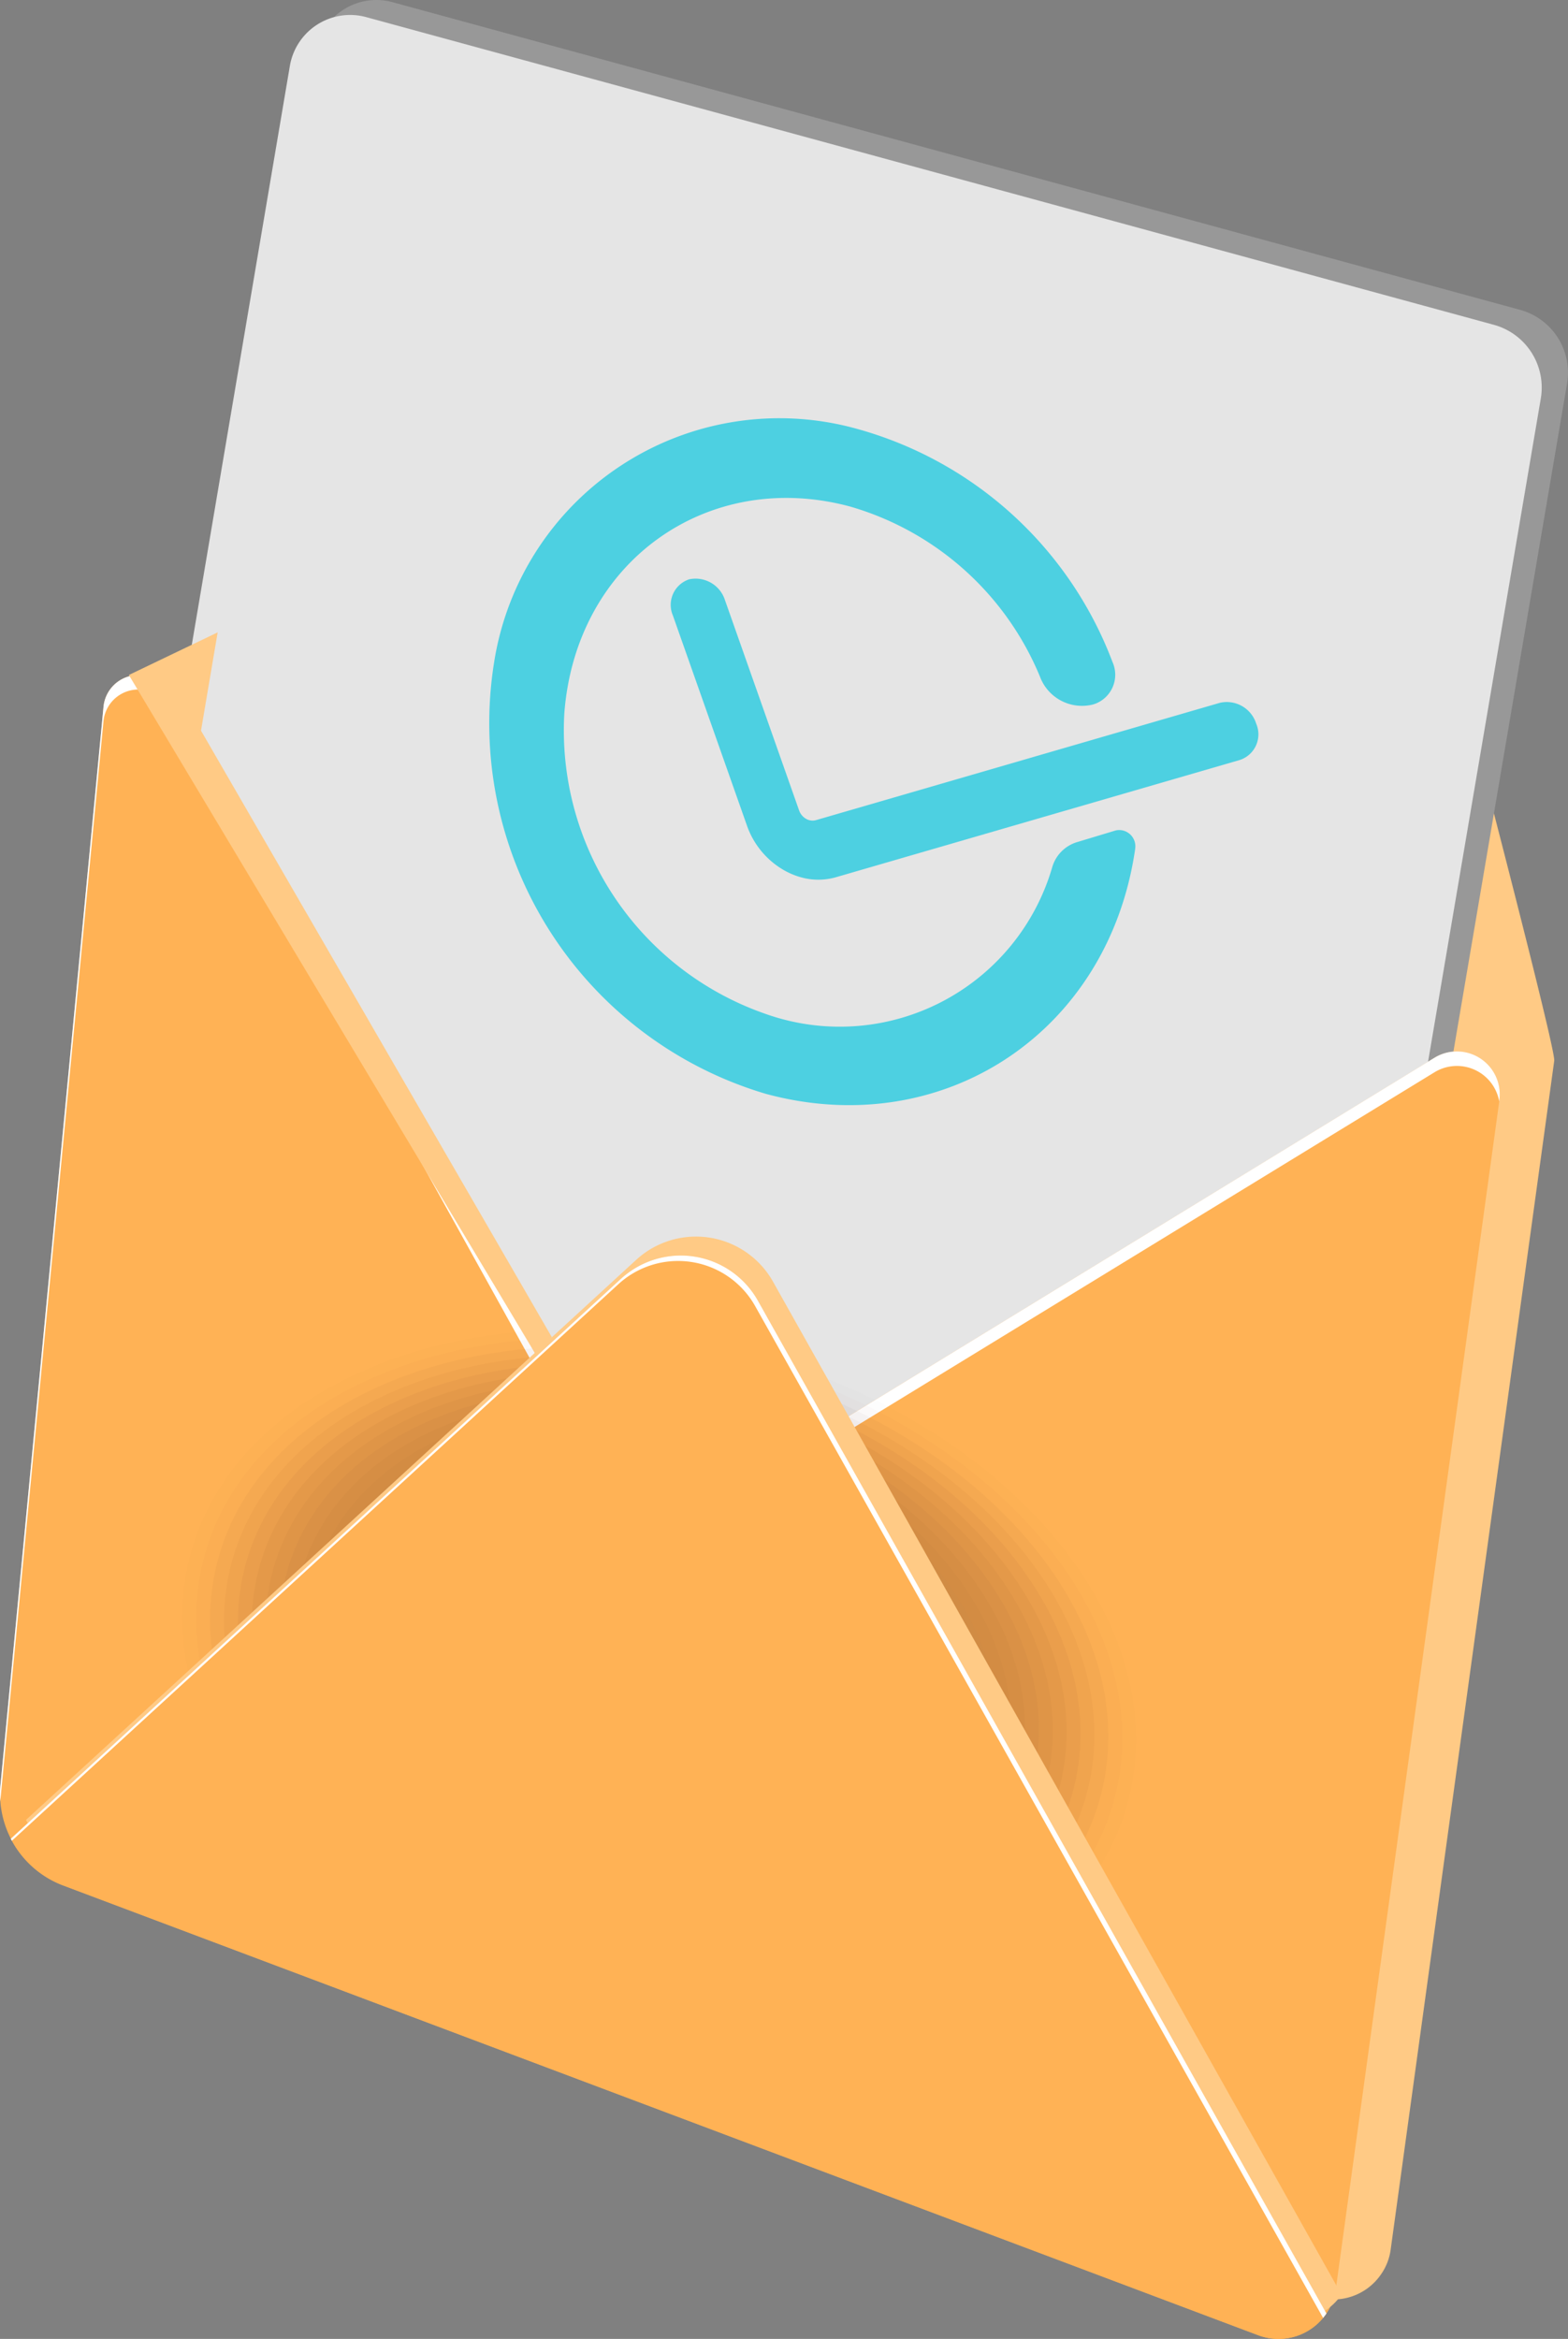 <svg xmlns="http://www.w3.org/2000/svg" xmlns:xlink="http://www.w3.org/1999/xlink" width="85.313" height="127.249" viewBox="0 0 85.313 127.249">
  <rect x="0" y="0" width="85.313" height="127.249" fill="#808080" stroke="none"/>
  <defs>
    <linearGradient id="linear-gradient" x1="-3.471" y1="5.543" x2="-3.471" y2="5.537" gradientUnits="objectBoundingBox">
      <stop offset="0" stop-color="#ffb255"/>
      <stop offset="1" stop-color="#ffca85"/>
    </linearGradient>
    <linearGradient id="linear-gradient-2" x1="-3.902" y1="6.424" x2="-3.9" y2="6.432" gradientUnits="objectBoundingBox">
      <stop offset="0" stop-color="#989898"/>
      <stop offset="1" stop-color="#ececec"/>
    </linearGradient>
    <linearGradient id="linear-gradient-3" x1="-3.881" y1="6.422" x2="-3.884" y2="6.413" gradientUnits="objectBoundingBox">
      <stop offset="0" stop-color="#fbfbfb"/>
      <stop offset="1" stop-color="#e5e5e5"/>
    </linearGradient>
    <linearGradient id="linear-gradient-4" x1="-3.434" y1="5.882" x2="-3.432" y2="5.887" xlink:href="#linear-gradient"/>
    <linearGradient id="linear-gradient-5" x1="-3.435" y1="8.666" x2="-3.433" y2="8.676" gradientUnits="objectBoundingBox">
      <stop offset="0" stop-color="#fff"/>
      <stop offset="1" stop-color="#ffca85"/>
    </linearGradient>
    <linearGradient id="linear-gradient-6" x1="-3.931" y1="8.498" x2="-3.927" y2="8.485" xlink:href="#linear-gradient"/>
    <linearGradient id="linear-gradient-7" x1="-3.915" y1="8.468" x2="-3.921" y2="8.481" xlink:href="#linear-gradient"/>
    <linearGradient id="linear-gradient-8" x1="-3.915" y1="8.634" x2="-3.921" y2="8.648" xlink:href="#linear-gradient-5"/>
    <linearGradient id="linear-gradient-9" x1="-12.204" y1="13.511" x2="-12.179" y2="13.493" xlink:href="#linear-gradient"/>
  </defs>
  <g id="Grupo_179620" data-name="Grupo 179620" transform="translate(11783.092 12254)">
    <g id="Grupo_179619" data-name="Grupo 179619">
      <g id="Grupo_179618" data-name="Grupo 179618">
        <g id="Grupo_179429" data-name="Grupo 179429">
          <path id="Trazado_199228" data-name="Trazado 199228" d="M425.069-36.988l-4.875,34.2L396.347,11.331,386.07,17.618,380.422,7.426l-19.55-33.934a1.906,1.906,0,0,0-2.593-.735,1.908,1.908,0,0,0-.968,1.48l-6.064,56.516a5.32,5.32,0,0,0,3.414,5.469l65.018,24.467a3.138,3.138,0,0,0,3.709-1.183,3.056,3.056,0,0,0,.513-1.331L432.8-6.5C432.917-7.32,425.069-36.988,425.069-36.988Z" transform="translate(-12131.328 -12189.789)" fill="url(#linear-gradient)"/>
          <path id="Trazado_199229" data-name="Trazado 199229" d="M359.029-23.621l6.406-37.818a3.329,3.329,0,0,1,3.838-2.725c.107.019.214.042.319.071l61.347,16.738a3.542,3.542,0,0,1,2.559,4.01L427.213-6.4,383.7,24.368Z" transform="translate(-12131.328 -12189.789)" fill="url(#linear-gradient-2)"/>
          <path id="Trazado_199230" data-name="Trazado 199230" d="M357.6-22.807l6.407-37.818a3.327,3.327,0,0,1,3.836-2.725,3.145,3.145,0,0,1,.32.071l61.347,16.738a3.54,3.54,0,0,1,2.559,4.01L425.789-5.588l-43.511,30.77Z" transform="translate(-12131.328 -12189.789)" fill="url(#linear-gradient-3)"/>
          <path id="Trazado_199231" data-name="Trazado 199231" d="M429.817-4.354l-8.9,64.675a3.062,3.062,0,0,1-.512,1.332,3.138,3.138,0,0,1-3.709,1.183L351.677,38.368a5.315,5.315,0,0,1-3.413-5.468l5.606-58.663a1.906,1.906,0,0,1,2.082-1.713,1.906,1.906,0,0,1,1.479.968L377.439,9.573l5.648,10.192,10.277-6.287L426.291-6.663a2.334,2.334,0,0,1,3.207.78A2.329,2.329,0,0,1,429.817-4.354Z" transform="translate(-12131.328 -12189.789)" fill="url(#linear-gradient-4)"/>
          <path id="Trazado_199232" data-name="Trazado 199232" d="M348.261,33.687l5.606-58.663a1.906,1.906,0,0,1,2.082-1.713,1.906,1.906,0,0,1,1.479.968L377.436,10.36l5.648,10.192,10.277-6.287L426.288-5.876A2.338,2.338,0,0,1,429.5-5.1a2.342,2.342,0,0,1,.306.811l.009-.067a2.334,2.334,0,0,0-1.995-2.63,2.332,2.332,0,0,0-1.534.321L393.361,13.478l-10.277,6.287L377.436,9.573,357.428-26.508a1.906,1.906,0,0,0-2.593-.735,1.908,1.908,0,0,0-.968,1.48L348.261,32.9a5.2,5.2,0,0,0-.009.9C348.255,33.763,348.257,33.725,348.261,33.687Z" transform="translate(-12131.328 -12189.789)" fill="url(#linear-gradient-5)"/>
          <g id="Grupo_152047" data-name="Grupo 152047" transform="translate(-12131.328 -12190.481)" opacity="0.24">
            <path id="Elipse_5399" data-name="Elipse 5399" d="M18.87-.489c10.422-.27,18.5,11.637,18.046,26.6s-9.273,27.3-19.695,27.573-18.5-11.637-18.046-26.6S8.449-.219,18.87-.489Z" transform="matrix(0.167, -0.986, 0.986, 0.167, 354.866, 41.134)" fill="rgba(76,0,0,0)"/>
            <path id="Elipse_5400" data-name="Elipse 5400" d="M18.418-.489c10.172-.27,18.049,11.3,17.594,25.833S26.942,51.885,16.77,52.155-1.279,40.859-.824,26.322,8.246-.219,18.418-.489Z" transform="matrix(0.167, -0.986, 0.986, 0.167, 355.693, 40.815)" fill="#4a0101" opacity="0.038"/>
            <path id="Elipse_5401" data-name="Elipse 5401" d="M17.966-.489c9.923-.27,17.6,10.955,17.142,25.071S26.241,50.361,16.318,50.631-1.279,39.676-.824,25.56,8.044-.219,17.966-.489Z" transform="matrix(0.167, -0.986, 0.986, 0.167, 356.52, 40.496)" fill="#480202" opacity="0.077"/>
            <path id="Elipse_5402" data-name="Elipse 5402" d="M17.514-.489C27.187-.759,34.66,10.125,34.2,23.82S25.539,48.835,15.866,49.105-1.279,38.492-.824,24.8,7.841-.219,17.514-.489Z" transform="matrix(0.167, -0.986, 0.986, 0.167, 357.347, 40.178)" fill="#460303" opacity="0.115"/>
            <path id="Elipse_5403" data-name="Elipse 5403" d="M17.062-.489C26.486-.759,33.756,9.783,33.3,23.058S24.838,47.311,15.414,47.581-1.279,37.309-.824,24.035,7.639-.219,17.062-.489Z" transform="matrix(0.167, -0.986, 0.986, 0.167, 358.174, 39.859)" fill="#440404" opacity="0.154"/>
            <path id="Elipse_5404" data-name="Elipse 5404" d="M16.61-.489C25.784-.759,32.852,9.442,32.4,22.3S24.136,45.787,14.962,46.057-1.279,36.126-.824,23.273,7.437-.219,16.61-.489Z" transform="matrix(0.167, -0.986, 0.986, 0.167, 359.001, 39.54)" fill="#420505" opacity="0.192"/>
            <path id="Elipse_5405" data-name="Elipse 5405" d="M16.158-.489C25.082-.759,31.948,9.1,31.493,21.532s-8.058,22.729-16.983,23S-1.279,34.942-.824,22.51,7.234-.219,16.158-.489Z" transform="matrix(0.167, -0.986, 0.986, 0.167, 359.828, 39.221)" fill="#400606" opacity="0.231"/>
            <path id="Elipse_5406" data-name="Elipse 5406" d="M15.705-.489c8.674-.27,15.336,9.248,14.881,21.259s-7.856,21.967-16.53,22.237S-1.279,33.759-.824,21.748,7.032-.219,15.705-.489Z" transform="matrix(0.167, -0.986, 0.986, 0.167, 360.656, 38.903)" fill="#3e0606" opacity="0.269"/>
            <path id="Elipse_5407" data-name="Elipse 5407" d="M15.254-.49c8.424-.27,14.884,8.907,14.428,20.5S22.027,41.216,13.6,41.487-1.281,32.58-.826,20.988,6.829-.219,15.254-.49Z" transform="translate(361.483 38.584) rotate(-80.387)" fill="#3c0707" opacity="0.308"/>
            <path id="Elipse_5408" data-name="Elipse 5408" d="M14.8-.49c8.175-.27,14.432,8.566,13.976,19.736S21.325,39.69,13.151,39.961-1.281,31.4-.826,20.225,6.627-.219,14.8-.49Z" transform="translate(362.31 38.265) rotate(-80.387)" fill="#3a0808" opacity="0.346"/>
            <path id="Elipse_5409" data-name="Elipse 5409" d="M14.349-.489c7.925-.27,13.98,8.224,13.525,18.972S20.626,38.163,12.7,38.433-1.279,30.209-.824,19.461,6.424-.219,14.349-.489Z" transform="matrix(0.167, -0.986, 0.986, 0.167, 363.137, 37.946)" fill="#380909" opacity="0.385"/>
            <path id="Elipse_5410" data-name="Elipse 5410" d="M13.9-.49C21.573-.76,27.426,7.394,26.97,17.722s-7.048,18.92-14.723,19.191S-1.281,29.029-.826,18.7,6.222-.219,13.9-.49Z" transform="translate(363.964 37.628) rotate(-80.387)" fill="#360a0a" opacity="0.423"/>
            <path id="Elipse_5411" data-name="Elipse 5411" d="M13.446-.49c7.426-.27,13.076,7.542,12.62,17.448S19.22,35.116,11.794,35.386-1.281,27.845-.826,17.938,6.02-.219,13.446-.49Z" transform="translate(364.791 37.309) rotate(-80.387)" fill="#340b0b" opacity="0.462"/>
            <path id="Elipse_5412" data-name="Elipse 5412" d="M12.994-.49C20.17-.76,25.617,6.711,25.162,16.2s-6.643,17.4-13.819,17.666S-1.281,26.662-.826,17.176,5.817-.219,12.994-.49Z" transform="translate(365.618 36.99) rotate(-80.387)" fill="#330c0c" opacity="0.5"/>
            <path id="Elipse_5413" data-name="Elipse 5413" d="M12.542-.49C19.468-.76,24.713,6.37,24.258,15.435s-6.441,16.633-13.367,16.9S-1.281,25.479-.826,16.414,5.615-.219,12.542-.49Z" transform="translate(366.445 36.672) rotate(-80.387)" fill="#310d0d" opacity="0.538"/>
            <path id="Elipse_5414" data-name="Elipse 5414" d="M12.089-.489c6.677-.27,11.72,6.518,11.265,15.16S17.118,30.539,10.441,30.809-1.279,24.292-.824,15.649,5.413-.219,12.089-.489Z" transform="matrix(0.167, -0.986, 0.986, 0.167, 367.272, 36.353)" fill="#2f0e0e" opacity="0.577"/>
            <path id="Elipse_5415" data-name="Elipse 5415" d="M11.637-.49c6.427-.27,11.268,6.176,10.812,14.4S16.414,29.018,9.986,29.288-1.281,23.112-.826,14.889,5.21-.219,11.637-.49Z" transform="translate(368.099 36.034) rotate(-80.387)" fill="#2d0f0f" opacity="0.615"/>
            <path id="Elipse_5416" data-name="Elipse 5416" d="M11.185-.489C17.363-.759,22,5.346,21.547,13.146S15.715,27.489,9.537,27.759-1.279,21.924-.824,14.124,5.008-.219,11.185-.489Z" transform="matrix(0.167, -0.986, 0.986, 0.167, 368.926, 35.715)" fill="#2b1010" opacity="0.654"/>
            <path id="Elipse_5417" data-name="Elipse 5417" d="M10.732-.489C16.66-.759,21.1,5,20.641,12.385S15.012,25.965,9.084,26.235-1.279,20.742-.824,13.362,4.805-.219,10.732-.489Z" transform="matrix(0.167, -0.986, 0.986, 0.167, 369.753, 35.397)" fill="#291111" opacity="0.692"/>
            <path id="Elipse_5418" data-name="Elipse 5418" d="M10.28-.489c5.678-.27,9.911,5.152,9.456,12.111S14.31,24.441,8.632,24.711-1.279,19.559-.824,12.6,4.6-.219,10.28-.489Z" transform="matrix(0.167, -0.986, 0.986, 0.167, 370.58, 35.078)" fill="#271212" opacity="0.731"/>
            <path id="Elipse_5419" data-name="Elipse 5419" d="M9.828-.489c5.428-.27,9.459,4.811,9,11.348S13.608,22.915,8.18,23.185s-9.459-4.811-9-11.348S4.4-.219,9.828-.489Z" transform="matrix(0.167, -0.986, 0.986, 0.167, 371.407, 34.759)" fill="#251212" opacity="0.769"/>
            <ellipse id="Elipse_5420" data-name="Elipse 5420" cx="9.186" cy="15.49" rx="9.186" ry="15.49" transform="matrix(0.167, -0.986, 0.986, 0.167, 367.293, 34.249)" fill="#231313" opacity="0.808" style="isolation: isolate"/>
            <ellipse id="Elipse_5421" data-name="Elipse 5421" cx="8.734" cy="14.728" rx="8.734" ry="14.728" transform="matrix(0.167, -0.986, 0.986, 0.167, 368.12, 33.93)" fill="#211414" opacity="0.846" style="isolation: isolate"/>
            <ellipse id="Elipse_5422" data-name="Elipse 5422" cx="8.282" cy="13.965" rx="8.282" ry="13.965" transform="matrix(0.167, -0.986, 0.986, 0.167, 368.947, 33.611)" fill="#1f1515" opacity="0.885" style="isolation: isolate"/>
            <ellipse id="Elipse_5423" data-name="Elipse 5423" cx="7.83" cy="13.203" rx="7.83" ry="13.203" transform="matrix(0.167, -0.986, 0.986, 0.167, 369.774, 33.292)" fill="#1d1616" opacity="0.923" style="isolation: isolate"/>
            <ellipse id="Elipse_5424" data-name="Elipse 5424" cx="7.378" cy="12.442" rx="7.378" ry="12.442" transform="translate(370.601 32.974) rotate(-80.387)" fill="#1b1717" opacity="0.962" style="isolation: isolate"/>
            <ellipse id="Elipse_5425" data-name="Elipse 5425" cx="6.926" cy="11.678" rx="6.926" ry="11.678" transform="matrix(0.167, -0.986, 0.986, 0.167, 371.428, 32.655)" fill="#191818"/>
          </g>
          <path id="Trazado_199233" data-name="Trazado 199233" d="M421.225,60.624a3.14,3.14,0,0,1-3.709,1.183L352.5,37.339A5.3,5.3,0,0,1,349.65,34.8L378.26,8.544l4.587-4.21a4.809,4.809,0,0,1,6.8.29,4.751,4.751,0,0,1,.651.9l3.89,6.926Z" transform="translate(-12131.328 -12189.789)" fill="url(#linear-gradient-6)"/>
          <path id="Trazado_199234" data-name="Trazado 199234" d="M420.4,61.653a3.138,3.138,0,0,1-3.709,1.183L351.674,38.368a5.309,5.309,0,0,1-2.848-2.541l28.61-26.254,4.588-4.21a4.81,4.81,0,0,1,7.447,1.188l3.89,6.927Z" transform="translate(-12131.328 -12189.789)" fill="url(#linear-gradient-7)"/>
          <path id="Trazado_199235" data-name="Trazado 199235" d="M377.287,9.871l4.588-4.21a4.809,4.809,0,0,1,6.8.291,4.751,4.751,0,0,1,.651.9l3.89,6.926,27.009,48.118c.063-.077.124-.158.181-.241L393.361,13.478l-3.89-6.927a4.811,4.811,0,0,0-6.551-1.838,4.889,4.889,0,0,0-.9.65l-4.588,4.21-28.61,26.254c.019.036.039.072.059.108Z" transform="translate(-12131.328 -12189.789)" fill="url(#linear-gradient-8)"/>
          <path id="Trazado_199236" data-name="Trazado 199236" d="M355.247-27.488l4.832-2.319-.906,5.347,19.089,33-.823,1.029Z" transform="translate(-12131.328 -12189.789)" fill="url(#linear-gradient-9)"/>
          <g id="Grupo_152049" data-name="Grupo 152049" transform="translate(-12131.328 -12189.789)">
            <path id="Trazado_199237" data-name="Trazado 199237" d="M405.479-17.006a12.039,12.039,0,0,1-14.938,8.167q-.36-.105-.712-.232A16.327,16.327,0,0,1,378.94-25.4c.624-8.265,7.813-13.344,15.56-11.25a15.989,15.989,0,0,1,10.315,9.241,2.442,2.442,0,0,0,2.9,1.523l.124-.042a1.688,1.688,0,0,0,.96-2.186c-.012-.032-.026-.065-.041-.1a20.766,20.766,0,0,0-14.281-12.768,15.712,15.712,0,0,0-19.071,11.4q-.173.686-.283,1.385A21.024,21.024,0,0,0,389.906-4.7C399.568-2.086,408.563-8.055,410-18.03v-.014a.883.883,0,0,0-.752-1,.892.892,0,0,0-.3.011l-2.136.645A2.011,2.011,0,0,0,405.479-17.006Z" fill="#4dd0e1"/>
            <g id="Grupo_152048" data-name="Grupo 152048">
              <path id="Trazado_199238" data-name="Trazado 199238" d="M391.832-16.477a4.115,4.115,0,0,1-.975-.41,4.513,4.513,0,0,1-1.98-2.409l-4.03-11.429a1.466,1.466,0,0,1,.77-1.925c.034-.015.068-.028.1-.04a1.68,1.68,0,0,1,1.968,1.141l4.029,11.429a.85.85,0,0,0,.374.454.7.7,0,0,0,.54.076l21.989-6.387a1.679,1.679,0,0,1,1.968,1.14,1.466,1.466,0,0,1-.77,1.926c-.033.015-.067.028-.1.04l-21.988,6.383A3.5,3.5,0,0,1,391.832-16.477Z" fill="#4dd0e1"/>
            </g>
          </g>
        </g>
      </g>
    </g>
  </g>
</svg>
